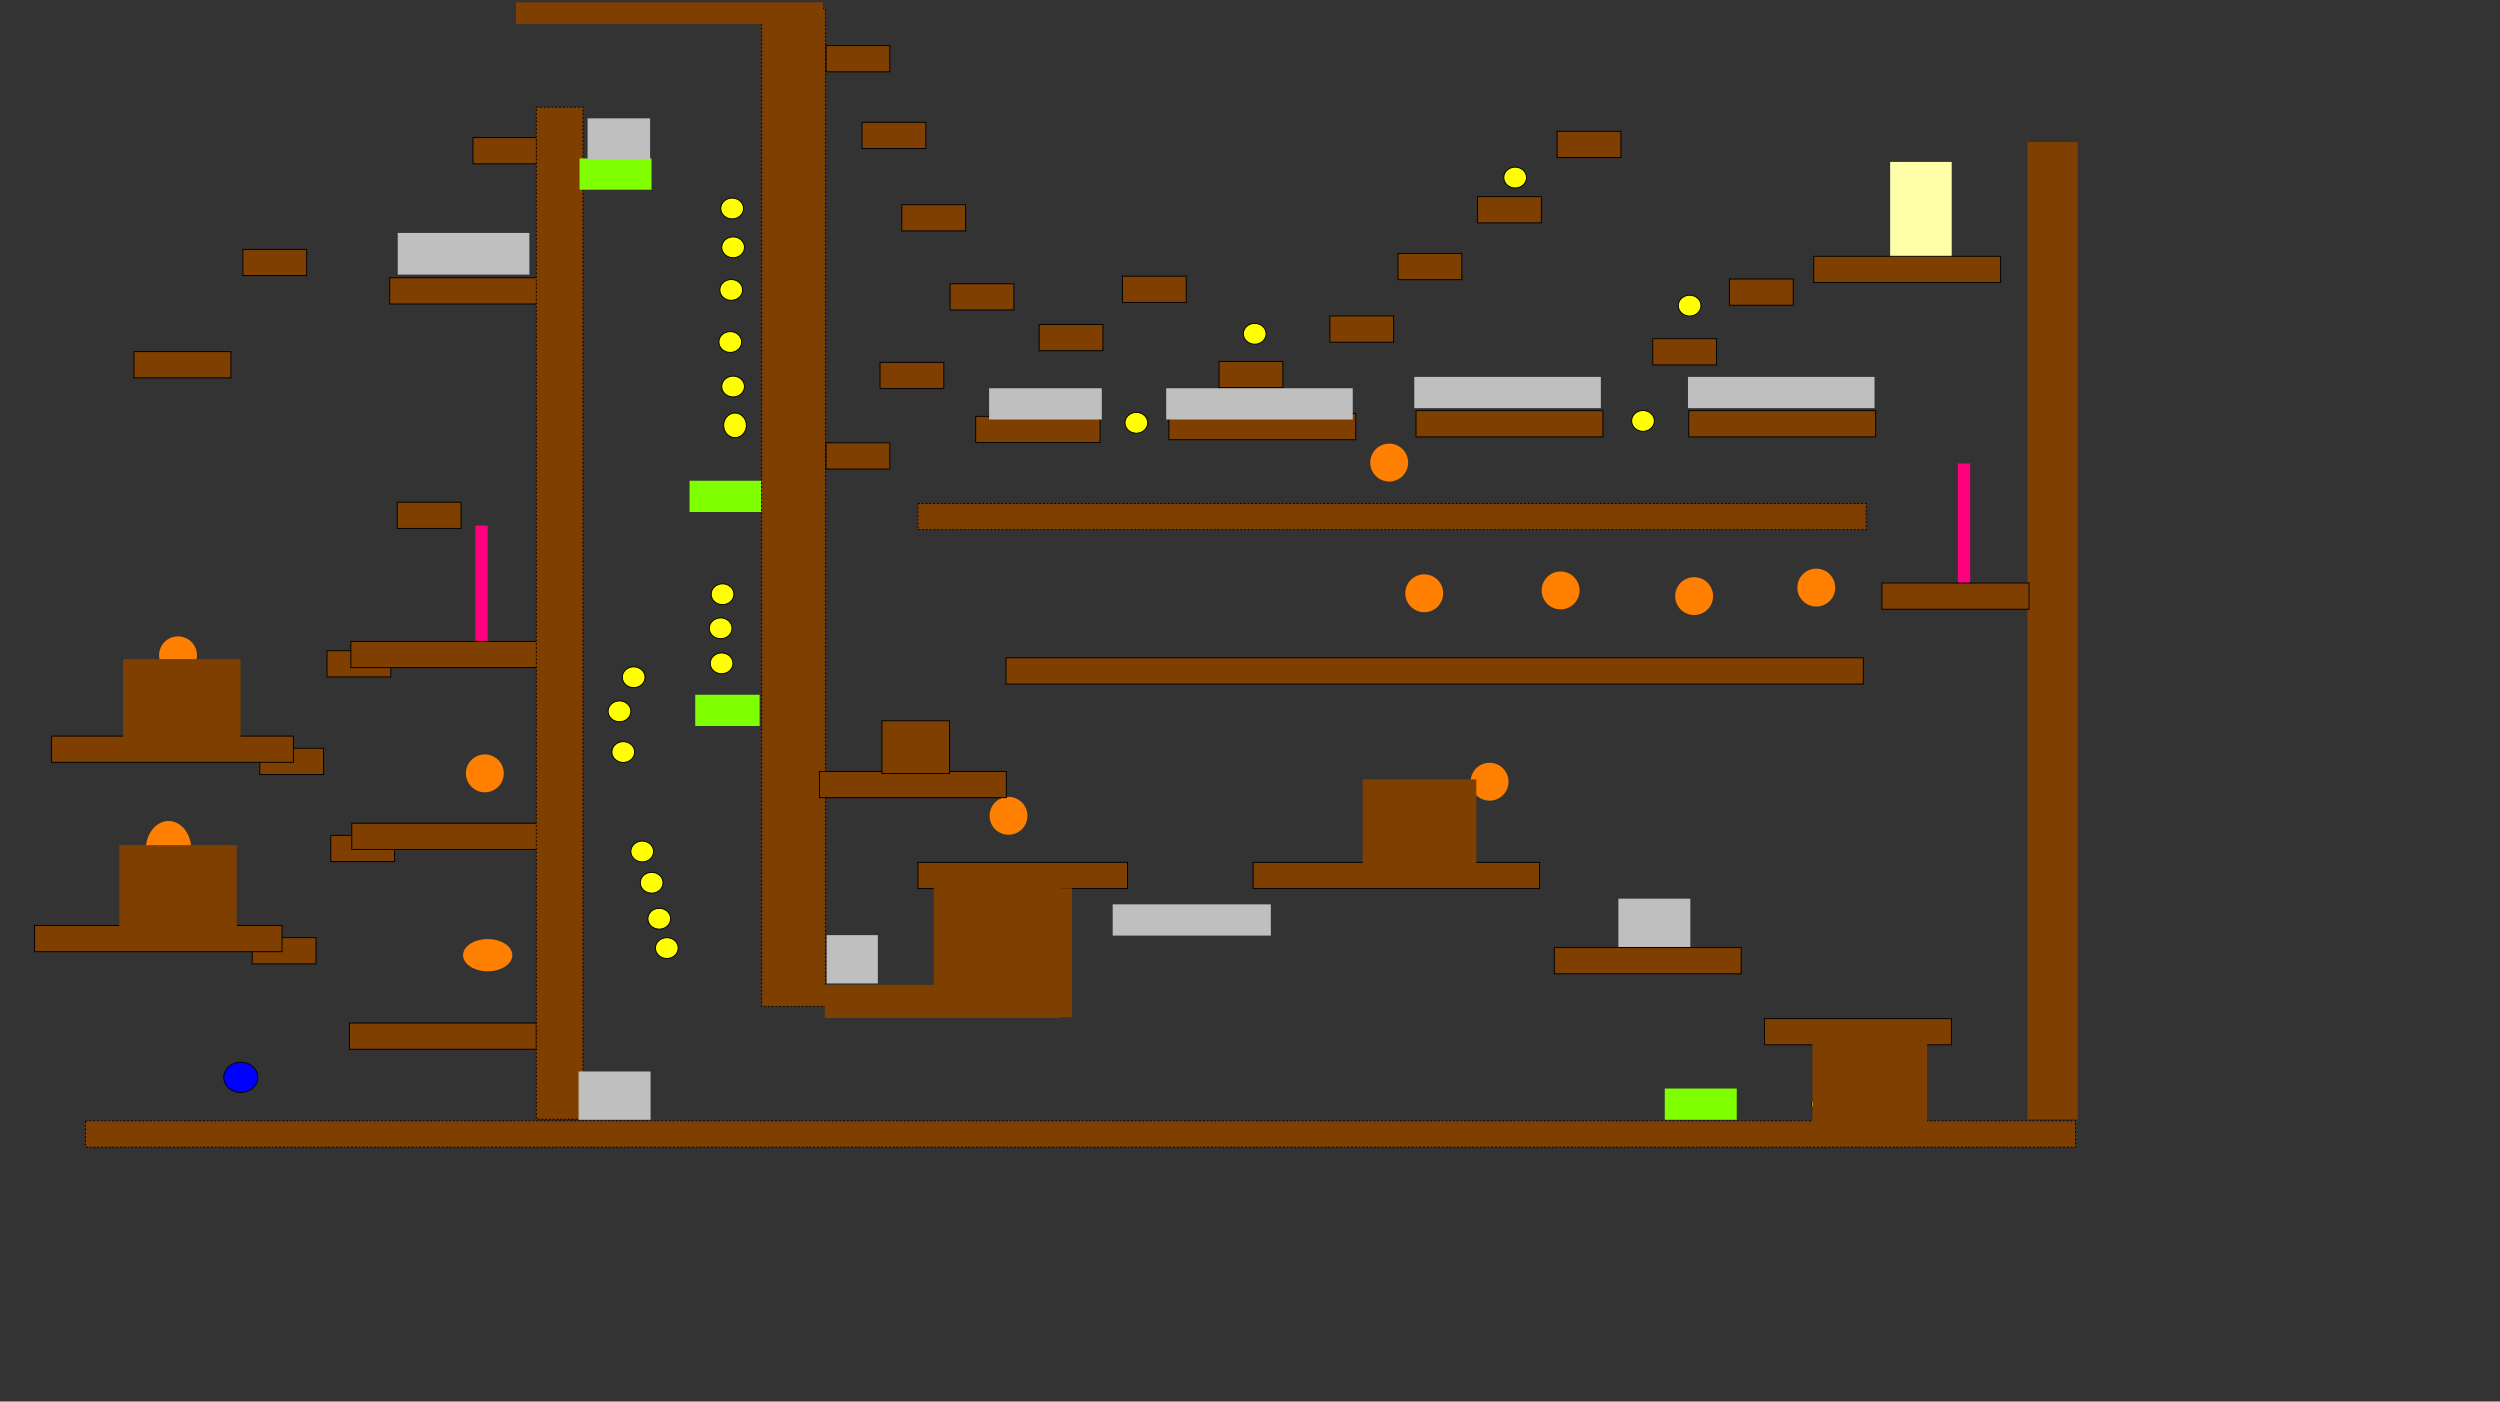 <svg width="2640" height="1480" xmlns="http://www.w3.org/2000/svg" style="vector-effect: non-scaling-stroke;">
 <rect width="100%" height="100%" fill="#333333" stroke="none"/>
 <!-- Created with SVG-edit - http://svg-edit.googlecode.com/ -->
 <g display="inline">
  <title>Back</title>
  <rect stroke="#000000" style="vector-effect: non-scaling-stroke;" id="svg_86" height="127" width="13" y="555" x="502" stroke-linecap="null" stroke-linejoin="null" stroke-dasharray="null" stroke-width="null" fill="#ff007f"/>
  <line stroke="#000000" style="vector-effect: non-scaling-stroke;" id="svg_87 move-svg_8" y2="335" x2="264" y1="623" x1="523" stroke-linecap="null" stroke-linejoin="null" stroke-dasharray="null" stroke-width="null" fill="none"/>
  <line stroke="#000000" style="vector-effect: non-scaling-stroke;" id="svg_88 move-svg_83" y2="135" x2="455" y1="336" x1="192" opacity="0.5" stroke-linecap="null" stroke-linejoin="null" stroke-dasharray="null" stroke-width="null" fill="none"/>
  <rect stroke="#000000" style="vector-effect: non-scaling-stroke;" id="svg_101" height="127" width="13" y="489.5" x="2067.5" stroke-linecap="null" stroke-linejoin="null" stroke-dasharray="null" stroke-width="null" fill="#ff007f"/>
  <rect stroke="#000000" id="svg_102" height="105" width="65" y="171" x="1996" stroke-linecap="null" stroke-linejoin="null" stroke-dasharray="null" stroke-width="null" fill="#ffffaa"/>
  <rect stroke="#000000" id="svg_111" height="68" width="13" y="1124.5" x="1992.5" stroke-linecap="null" stroke-linejoin="null" stroke-dasharray="null" stroke-width="null" fill="#ff007f"/>
 </g>
 <g display="inline">
  <title>Main</title>
  <rect id="svg_120" stroke="#000000" fill="#7f3f00" x="345.323" y="687.15" width="67.355" height="27.701"/>
  <rect id="svg_119" stroke="#000000" fill="#7f3f00" x="274.323" y="790.15" width="67.355" height="27.701"/>
  <rect id="svg_118" stroke="#000000" fill="#7f3f00" x="349.323" y="882.15" width="67.355" height="27.701"/>
  <rect id="svg_117" stroke="#000000" fill="#7f3f00" x="266.323" y="990.15" width="67.355" height="27.701"/>
  <rect stroke="#000000" fill="#7f3f00" x="54.489" y="777.316" width="255.355" height="27.701" id="svg_5"/>
  <rect stroke="#000000" fill="#7f3f00" x="371.489" y="869.316" width="197.355" height="27.701" id="svg_4"/>
  <rect stroke="#000000" fill="#7f3f00" x="36.489" y="977.316" width="261.355" height="27.701" id="svg_3"/>
  <rect stroke="#000000" style="vector-effect: non-scaling-stroke;" fill="#7f3f00" x="368.989" y="1080.316" width="197.355" height="27.701" id="svg_2"/>
  <rect stroke="#000000" style="vector-effect: non-scaling-stroke;" stroke-dasharray="2,2" fill="#7f3f00" x="969.319" y="531.647" width="1001.355" height="27.701" id="svg_47"/>
  <rect stroke="#000000" style="vector-effect: non-scaling-stroke;" fill="#7f3f00" x="411.489" y="293.316" width="157.355" height="27.701" id="svg_82"/>
  <rect stroke="#000000" style="vector-effect: non-scaling-stroke;" stroke-dasharray="2,2" fill="#7f3f00" x="90.32" y="1183.647" width="2101.355" height="27.701" id="svg_30"/>
  <ellipse stroke="#000000" fill="#0000ff" stroke-dasharray="null" stroke-linejoin="null" stroke-linecap="null" cx="254.267" cy="1137.663" id="svg_6" rx="18" ry="16"/>
  <ellipse stroke="#000000" style="vector-effect: non-scaling-stroke;" id="svg_40" fill="#ffff00" stroke-dasharray="null" stroke-linejoin="null" stroke-linecap="null" cx="1784.25" cy="322.75" rx="12" ry="11"/>
  <rect stroke="#000000" id="svg_61" height="1032" width="53" y="150" x="2141" stroke-linecap="null" stroke-linejoin="null" stroke-dasharray="null" stroke-width="null" fill="#7f3f00"/>
  <rect stroke="#000000" style="vector-effect: non-scaling-stroke;" fill="#7f3f00" x="370.489" y="677.316" width="197.355" height="27.701" id="svg_7"/>
  <rect stroke="#000000" fill="#7f3f00" x="419.489" y="530.316" width="67.355" height="27.701" id="svg_8"/>
  <ellipse stroke="#000000" style="vector-effect: non-scaling-stroke;" ry="17" rx="26" id="svg_9" cy="1008.667" cx="515" stroke-linecap="null" stroke-linejoin="null" stroke-dasharray="null" stroke-width="null" fill="#ff7f00"/>
  <ellipse stroke="#000000" style="vector-effect: non-scaling-stroke;" ry="20" rx="20" id="svg_11" cy="816.667" cx="512" stroke-linecap="null" stroke-linejoin="null" stroke-dasharray="null" stroke-width="null" fill="#ff7f00"/>
  <rect stroke="#000000" fill="#7fff00" stroke-width="null" stroke-dasharray="null" stroke-linejoin="null" stroke-linecap="null" x="728.167" y="507.667" width="76" height="33" id="svg_15"/>
  <rect stroke="#000000" fill="#7fff00" stroke-width="null" stroke-dasharray="null" stroke-linejoin="null" stroke-linecap="null" x="734.167" y="733.667" width="68" height="33" id="svg_18"/>
  <ellipse stroke="#000000" id="svg_20" fill="#ffff00" stroke-dasharray="null" stroke-linejoin="null" stroke-linecap="null" cx="773.167" cy="220.167" rx="12" ry="11"/>
  <ellipse stroke="#000000" id="svg_21" fill="#ffff00" stroke-dasharray="null" stroke-linejoin="null" stroke-linecap="null" cx="774.167" cy="261.167" rx="12" ry="11"/>
  <ellipse stroke="#000000" id="svg_22" fill="#ffff00" stroke-dasharray="null" stroke-linejoin="null" stroke-linecap="null" cx="772.167" cy="306.167" rx="12" ry="11"/>
  <ellipse stroke="#000000" id="svg_23" fill="#ffff00" stroke-dasharray="null" stroke-linejoin="null" stroke-linecap="null" cx="771.167" cy="361.167" rx="12" ry="11"/>
  <ellipse stroke="#000000" style="vector-effect: non-scaling-stroke;" id="svg_24" fill="#ffff00" stroke-dasharray="null" stroke-linejoin="null" stroke-linecap="null" cx="774.167" cy="408.167" rx="12" ry="11"/>
  <ellipse stroke="#000000" style="vector-effect: non-scaling-stroke;" id="svg_37" fill="#ffff00" stroke-dasharray="null" stroke-linejoin="null" stroke-linecap="null" cx="776.167" cy="449.167" rx="12" ry="13"/>
  <ellipse stroke="#000000" style="vector-effect: non-scaling-stroke;" id="svg_52" fill="#ffff00" stroke-dasharray="null" stroke-linejoin="null" stroke-linecap="null" cx="658.167" cy="794.167" rx="12" ry="11"/>
  <ellipse stroke="#000000" style="vector-effect: non-scaling-stroke;" id="svg_53" fill="#ffff00" stroke-dasharray="null" stroke-linejoin="null" stroke-linecap="null" cx="669.167" cy="715.167" rx="12" ry="11"/>
  <ellipse stroke="#000000" id="svg_54" fill="#ffff00" stroke-dasharray="null" stroke-linejoin="null" stroke-linecap="null" cx="654.167" cy="751.167" rx="12" ry="11"/>
  <ellipse stroke="#000000" style="vector-effect: non-scaling-stroke;" id="svg_60" fill="#ffff00" stroke-dasharray="null" stroke-linejoin="null" stroke-linecap="null" cx="678.167" cy="899.167" rx="12" ry="11"/>
  <ellipse stroke="#000000" style="vector-effect: non-scaling-stroke;" id="svg_77" fill="#ffff00" stroke-dasharray="null" stroke-linejoin="null" stroke-linecap="null" cx="688.167" cy="932.167" rx="12" ry="11"/>
  <ellipse stroke="#000000" style="vector-effect: non-scaling-stroke;" id="svg_78" fill="#ffff00" stroke-dasharray="null" stroke-linejoin="null" stroke-linecap="null" cx="696.167" cy="970.167" rx="12" ry="11"/>
  <ellipse stroke="#000000" style="vector-effect: non-scaling-stroke;" id="svg_79" fill="#ffff00" stroke-dasharray="null" stroke-linejoin="null" stroke-linecap="null" cx="704.167" cy="1001.167" rx="12" ry="11"/>
  <rect stroke="#000000" style="vector-effect: non-scaling-stroke;" fill="#7f3f00" x="141.489" y="371.316" width="102.355" height="27.701" id="svg_80"/>
  <rect stroke="#000000" style="vector-effect: non-scaling-stroke;" fill="#7f3f00" x="256.489" y="263.316" width="67.355" height="27.701" id="svg_83"/>
  <rect stroke="#000000" id="svg_84" fill="#7f3f00" x="499.489" y="145.316" width="67.355" height="27.701"/>
  <ellipse stroke="#000000" style="vector-effect: non-scaling-stroke;" fill="#ffff00" stroke-dasharray="null" stroke-linejoin="null" stroke-linecap="null" cx="1734.997" cy="444.497" rx="12" ry="11" id="svg_13"/>
  <ellipse stroke="#000000" style="vector-effect: non-scaling-stroke;" fill="#ffff00" stroke-dasharray="null" stroke-linejoin="null" stroke-linecap="null" cx="1599.997" cy="187.497" rx="12" ry="11" id="svg_25"/>
  <ellipse stroke="#000000" style="vector-effect: non-scaling-stroke;" fill="#ffff00" stroke-dasharray="null" stroke-linejoin="null" stroke-linecap="null" cx="1324.997" cy="352.497" rx="12" ry="11" id="svg_26"/>
  <ellipse stroke="#000000" style="vector-effect: non-scaling-stroke;" fill="#ffff00" stroke-dasharray="null" stroke-linejoin="null" stroke-linecap="null" cx="1199.997" cy="446.497" rx="12" ry="11" id="svg_27"/>
  <rect stroke="#000000" fill="#7f3f00" x="1915.32" y="270.647" width="197.355" height="27.701" id="svg_28"/>
  <rect stroke="#000000" fill="#7f3f00" x="1863.32" y="1075.647" width="197.355" height="27.701" id="svg_29"/>
  <rect stroke="#000000" fill="#7f3f00" x="1641.32" y="1000.647" width="197.355" height="27.701" id="svg_31"/>
  <rect stroke="#000000" style="vector-effect: non-scaling-stroke;" fill="#bfbfbf" stroke-width="null" stroke-dasharray="null" stroke-linejoin="null" stroke-linecap="null" x="1708.997" y="948.997" width="76" height="51" id="svg_32"/>
  <rect stroke="#000000" style="vector-effect: non-scaling-stroke;" fill="#7f3f00" x="1323.32" y="910.647" width="302.355" height="27.701" id="svg_33"/>
  <rect stroke="#000000" fill="#7f3f00" x="969.32" y="910.647" width="221.355" height="27.701" id="svg_34"/>
  <rect stroke="#000000" style="vector-effect: non-scaling-stroke;" fill="#bfbfbf" stroke-width="null" stroke-dasharray="null" stroke-linejoin="null" stroke-linecap="null" x="1174.997" y="954.997" width="167" height="33" id="svg_35"/>
  <ellipse stroke="#000000" ry="20" rx="20" cy="861.497" cx="1064.997" stroke-linecap="null" stroke-linejoin="null" stroke-dasharray="null" stroke-width="null" fill="#ff7f00" id="svg_36"/>
  <ellipse stroke="#000000" ry="20" rx="20" cy="825.497" cx="1572.997" stroke-linecap="null" stroke-linejoin="null" stroke-dasharray="null" stroke-width="null" fill="#ff7f00" id="svg_38"/>
  <rect stroke="#000000" fill="#7f3f00" x="1062.32" y="694.647" width="905.355" height="27.701" id="svg_41"/>
  <ellipse stroke="#000000" ry="20" rx="20" cy="623.497" cx="1647.997" stroke-linecap="null" stroke-linejoin="null" stroke-dasharray="null" stroke-width="null" fill="#ff7f00" id="svg_42"/>
  <ellipse stroke="#000000" ry="20" rx="20" cy="629.497" cx="1788.997" stroke-linecap="null" stroke-linejoin="null" stroke-dasharray="null" stroke-width="null" fill="#ff7f00" id="svg_43"/>
  <ellipse stroke="#000000" ry="20" rx="20" cy="620.497" cx="1917.997" stroke-linecap="null" stroke-linejoin="null" stroke-dasharray="null" stroke-width="null" fill="#ff7f00" id="svg_44"/>
  <ellipse stroke="#000000" ry="20" rx="20" cy="626.497" cx="1503.997" stroke-linecap="null" stroke-linejoin="null" stroke-dasharray="null" stroke-width="null" fill="#ff7f00" id="svg_45"/>
  <rect stroke="#000000" fill="#7f3f00" x="1987.32" y="615.647" width="155.355" height="27.701" id="svg_46"/>
  <rect stroke="#000000" fill="#7f3f00" x="1030.32" y="439.647" width="131.355" height="27.701" id="svg_48"/>
  <rect stroke="#000000" fill="#7f3f00" x="1234.32" y="436.647" width="197.355" height="27.701" id="svg_49"/>
  <rect stroke="#000000" fill="#7f3f00" x="1495.32" y="433.647" width="197.355" height="27.701" id="svg_50"/>
  <rect stroke="#000000" fill="#7f3f00" x="1783.32" y="433.647" width="197.355" height="27.701" id="svg_57"/>
  <ellipse stroke="#000000" ry="20" rx="20" cy="488.497" cx="1466.997" stroke-linecap="null" stroke-linejoin="null" stroke-dasharray="null" stroke-width="null" fill="#ff7f00" id="svg_58 speed-30"/>
  <rect stroke="#000000" style="vector-effect: non-scaling-stroke;" fill="#7f3f00" x="929.32" y="382.647" width="67.355" height="27.701" id="svg_67"/>
  <rect stroke="#000000" style="vector-effect: non-scaling-stroke;" fill="#7f3f00" x="1003.32" y="299.647" width="67.355" height="27.701" id="svg_68"/>
  <rect stroke="#000000" fill="#7f3f00" x="1097.32" y="342.647" width="67.355" height="27.701" id="svg_69"/>
  <rect stroke="#000000" fill="#7f3f00" x="1185.32" y="291.647" width="67.355" height="27.701" id="svg_70"/>
  <rect stroke="#000000" fill="#7f3f00" x="1287.32" y="381.647" width="67.355" height="27.701" id="svg_71"/>
  <rect stroke="#000000" fill="#7f3f00" x="1404.32" y="333.647" width="67.355" height="27.701" id="svg_72"/>
  <rect stroke="#000000" fill="#7f3f00" x="1476.32" y="267.647" width="67.355" height="27.701" id="svg_73"/>
  <rect stroke="#000000" fill="#7f3f00" x="1560.32" y="207.647" width="67.355" height="27.701" id="svg_74"/>
  <rect stroke="#000000" fill="#7f3f00" x="1644.32" y="138.647" width="67.355" height="27.701" id="svg_75"/>
  <rect stroke="#000000" fill="#7f3f00" x="1745.32" y="357.647" width="67.355" height="27.701" id="svg_76"/>
  <rect stroke="#000000" fill="#7f3f00" x="1826.32" y="294.647" width="67.355" height="27.701" id="svg_85"/>
  <rect stroke="#000000" style="vector-effect: non-scaling-stroke;" id="svg_1" height="44" width="139" y="246" x="420" stroke-linecap="null" stroke-linejoin="null" stroke-dasharray="null" stroke-width="null" fill="#bfbfbf"/>
  <rect stroke="#000000" style="vector-effect: non-scaling-stroke;" stroke-dasharray="2,2" id="svg_16" fill="#7f3f00" x="566.323" y="113.15" width="49.355" height="1068.701"/>
  <rect stroke="#000000" style="vector-effect: non-scaling-stroke;" fill="#7fff00" stroke-width="null" stroke-dasharray="null" stroke-linejoin="null" stroke-linecap="null" x="612" y="167.333" width="76" height="33" id="svg_14"/>
  <rect stroke="#000000" style="vector-effect: non-scaling-stroke;" id="svg_81" height="44" width="66" y="125" x="620.5" stroke-linecap="null" stroke-linejoin="null" stroke-dasharray="null" stroke-width="null" fill="#bfbfbf"/>
  <rect stroke="#000000" style="vector-effect: non-scaling-stroke;" stroke-dasharray="2,2" id="svg_17" fill="#7f3f00" x="804.323" y="9.149" width="67.355" height="1053.701"/>
  <rect stroke="#000000" style="vector-effect: non-scaling-stroke;" fill="#7f3f00" x="865.32" y="814.647" width="197.355" height="27.701" id="svg_39"/>
  <rect stroke="#000000" id="svg_89" fill="#7f3f00" x="931.323" y="761.15" width="71.355" height="55.701"/>
  <rect stroke="#000000" style="vector-effect: non-scaling-stroke;" fill="#7f3f00" x="872.32" y="467.647" width="67.355" height="27.701" id="svg_66"/>
  <rect stroke="#000000" style="vector-effect: non-scaling-stroke;" fill="#bfbfbf" stroke-width="null" stroke-dasharray="null" stroke-linejoin="null" stroke-linecap="null" x="1044.497" y="409.997" width="119" height="33" id="svg_62"/>
  <rect stroke="#000000" style="vector-effect: non-scaling-stroke;" fill="#bfbfbf" stroke-width="null" stroke-dasharray="null" stroke-linejoin="null" stroke-linecap="null" x="1231.497" y="409.997" width="197" height="33" id="svg_63"/>
  <rect stroke="#000000" style="vector-effect: non-scaling-stroke;" fill="#bfbfbf" stroke-width="null" stroke-dasharray="null" stroke-linejoin="null" stroke-linecap="null" x="1493.497" y="397.997" width="197" height="33" id="svg_64"/>
  <rect stroke="#000000" fill="#bfbfbf" stroke-width="null" stroke-dasharray="null" stroke-linejoin="null" stroke-linecap="null" x="1782.497" y="397.997" width="197" height="33" id="svg_65"/>
  <rect stroke="#000000" id="svg_91" height="35" width="248" y="1040" x="871" stroke-linecap="null" stroke-linejoin="null" stroke-dasharray="null" stroke-width="null" fill="#7f3f00"/>
  <rect stroke="#000000" id="svg_93" fill="#bfbfbf" stroke-width="null" stroke-dasharray="null" stroke-linejoin="null" stroke-linecap="null" x="873" y="987.5" width="54" height="51"/>
  <ellipse stroke="#000000" style="vector-effect: non-scaling-stroke;" id="svg_94" fill="#ffff00" stroke-dasharray="null" stroke-linejoin="null" stroke-linecap="null" cx="1050" cy="980" rx="12" ry="11"/>
  <ellipse stroke="#000000" style="vector-effect: non-scaling-stroke;" id="svg_95" fill="#ffff00" stroke-dasharray="null" stroke-linejoin="null" stroke-linecap="null" cx="1041" cy="1016" rx="12" ry="11"/>
  <ellipse stroke="#000000" style="vector-effect: non-scaling-stroke;" id="svg_96" fill="#ffff00" stroke-dasharray="null" stroke-linejoin="null" stroke-linecap="null" cx="1088" cy="982" rx="12" ry="11"/>
  <ellipse stroke="#000000" style="vector-effect: non-scaling-stroke;" id="svg_97" fill="#ffff00" stroke-dasharray="null" stroke-linejoin="null" stroke-linecap="null" cx="1094" cy="1018" rx="12" ry="11"/>
  <rect stroke="#000000" style="vector-effect: non-scaling-stroke;" id="svg_98" fill="#7f3f00" x="952.323" y="216.15" width="67.355" height="27.701"/>
  <rect stroke="#000000" style="vector-effect: non-scaling-stroke;" id="svg_99" fill="#7f3f00" x="910.323" y="129.15" width="67.355" height="27.701"/>
  <rect stroke="#000000" style="vector-effect: non-scaling-stroke;" id="svg_100" fill="#7f3f00" x="872.323" y="48.15" width="67.355" height="27.701"/>
  <ellipse stroke="#000000" id="svg_55" fill="#ffff00" stroke-dasharray="null" stroke-linejoin="null" stroke-linecap="null" cx="763" cy="627.5" rx="12" ry="11"/>
  <ellipse stroke="#000000" id="svg_56" fill="#ffff00" stroke-dasharray="null" stroke-linejoin="null" stroke-linecap="null" cx="761" cy="663.5" rx="12" ry="11"/>
  <ellipse stroke="#000000" style="vector-effect: non-scaling-stroke;" id="svg_59" fill="#ffff00" stroke-dasharray="null" stroke-linejoin="null" stroke-linecap="null" cx="762" cy="700.5" rx="12" ry="11"/>
  <rect stroke="#000000" style="vector-effect: non-scaling-stroke;" id="svg_108" height="23" width="324" y="2.5" x="545" stroke-linecap="null" stroke-linejoin="null" stroke-dasharray="null" stroke-width="null" fill="#7f3f00"/>
  <rect stroke="#000000" style="vector-effect: non-scaling-stroke;" id="svg_110" fill="#bfbfbf" stroke-width="null" stroke-dasharray="null" stroke-linejoin="null" stroke-linecap="null" x="611" y="1131.5" width="76" height="51"/>
  <rect stroke="#000000" id="svg_112" height="3" width="9" y="941" x="1119" stroke-linecap="null" stroke-linejoin="null" stroke-dasharray="null" stroke-width="null" fill="#bfbfbf"/>
  <rect stroke="#000000" style="vector-effect: non-scaling-stroke;" id="svg_113" height="136" width="13" y="938" x="1119" stroke-linecap="null" stroke-linejoin="null" stroke-dasharray="null" stroke-width="null" fill="#7f3f00"/>
  <ellipse id="svg_115" stroke="#000000" fill="#ffff00" stroke-dasharray="null" stroke-linejoin="null" stroke-linecap="null" cx="1925" cy="1166" rx="12" ry="11"/>
  <rect id="svg_116" stroke="#000000" fill="#7fff00" stroke-width="null" stroke-dasharray="null" stroke-linejoin="null" stroke-linecap="null" x="1758" y="1149.5" width="76" height="33"/>
  <ellipse id="svg_12" stroke="#000000" ry="20" rx="20" cy="692" cx="188" stroke-linecap="null" stroke-linejoin="null" stroke-dasharray="null" stroke-width="null" fill="#ff7f00"/>
  <ellipse id="svg_10" stroke="#000000" ry="30" rx="24" cy="897" cx="178" stroke-linecap="null" stroke-linejoin="null" stroke-dasharray="null" stroke-width="null" fill="#ff7f00"/>
 </g>
 <g display="inline">
  <title>Front (hiding)</title>
  <rect stroke="#000000" id="svg_90" height="89" width="120" y="823" x="1439" stroke-linecap="null" stroke-linejoin="null" stroke-dasharray="null" stroke-width="null" fill="#7f3f00"/>
  <rect stroke="#000000" style="vector-effect: non-scaling-stroke;" id="svg_92" height="146" width="134" y="929" x="986" stroke-linecap="null" stroke-linejoin="null" stroke-dasharray="null" stroke-width="null" fill="#7f3f00"/>
  <rect stroke="#000000" id="svg_121" height="87" width="124" y="696" x="130" stroke-linecap="null" stroke-linejoin="null" stroke-dasharray="null" stroke-width="null" fill="#7f3f00"/>
  <rect stroke="#000000" id="svg_114" height="99" width="121" y="1099" x="1914" stroke-linecap="null" stroke-linejoin="null" stroke-dasharray="null" stroke-width="null" fill="#7f3f00"/>
  <rect id="svg_122" stroke="#000000" height="87" width="124" y="892.5" x="126" stroke-linecap="null" stroke-linejoin="null" stroke-dasharray="null" stroke-width="null" fill="#7f3f00"/>
 </g>
</svg>